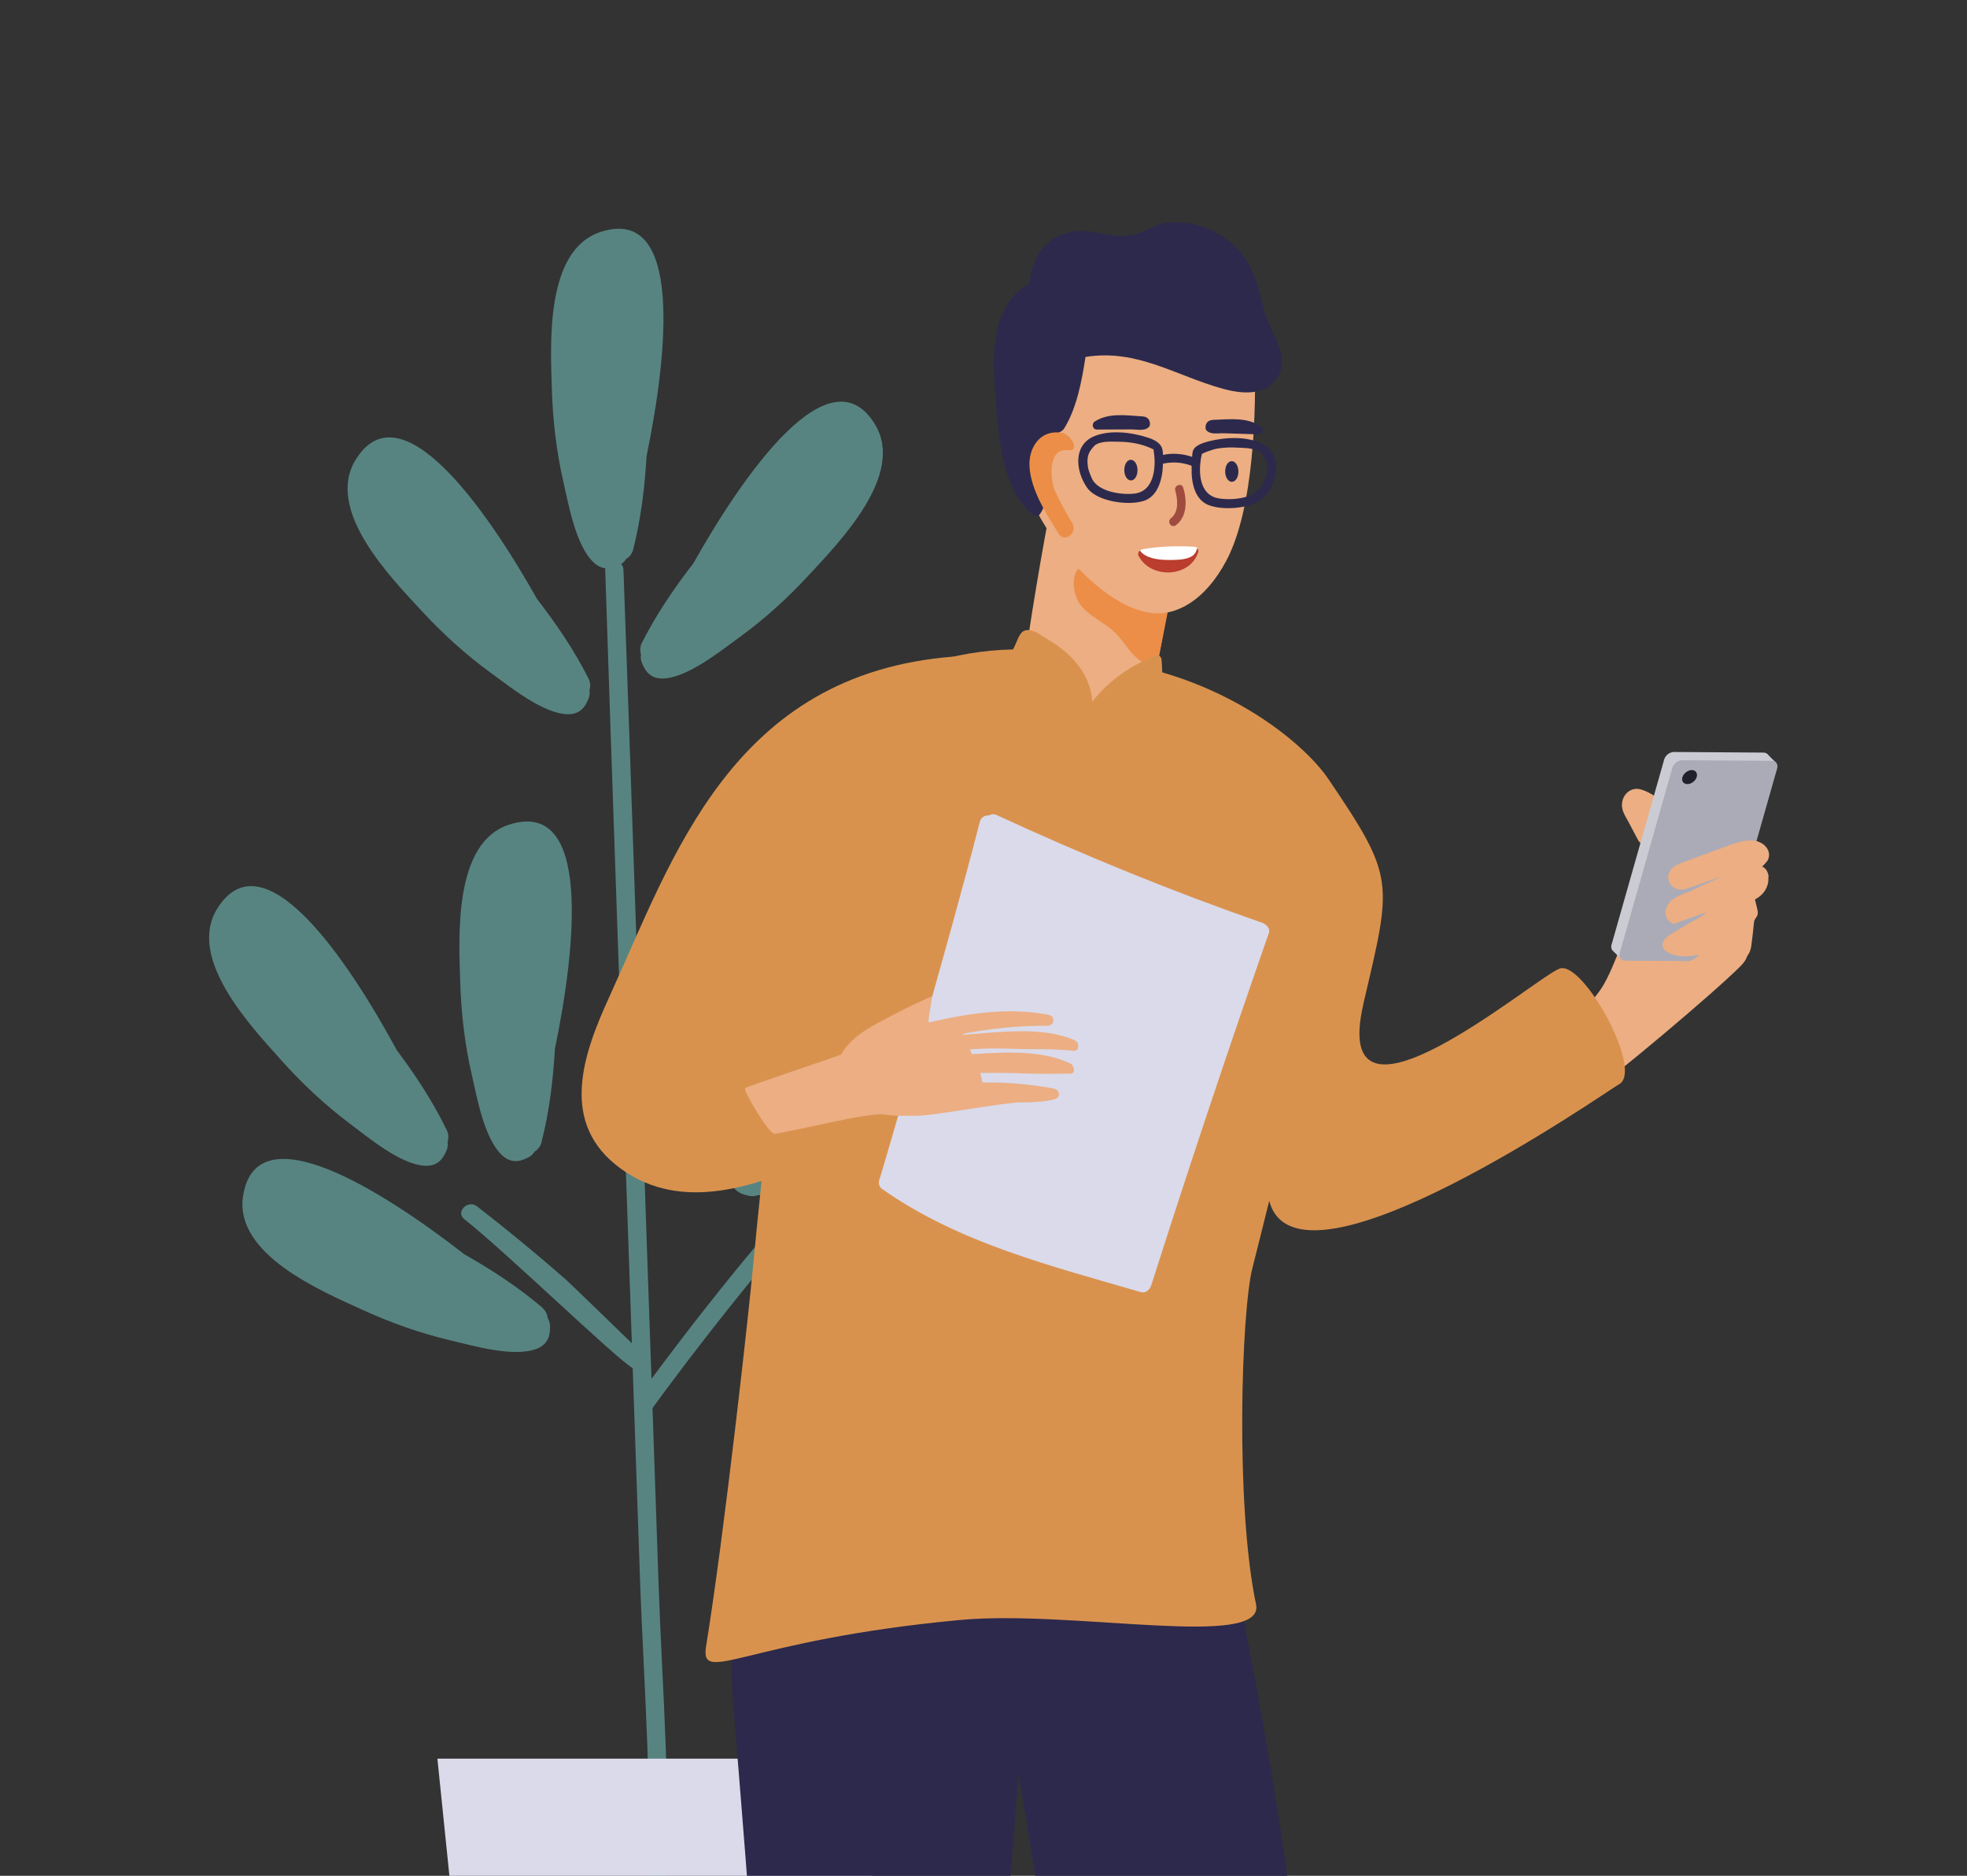 <svg width="301" height="287" viewBox="0 0 301 287" fill="none" xmlns="http://www.w3.org/2000/svg">
<rect x="0" y="0" width="301" height="287" fill="#333333" stroke="none"/>
<g clip-path="url(#clip0_1050_13989)">
<path d="M82.954 200.042C79.246 196.885 75.224 194.279 71.054 191.909C58.397 182.055 39.171 169.988 37.194 183.019C35.847 191.929 49.172 197.534 55.437 200.396C59.764 202.373 64.288 203.986 68.91 205.077C72.421 205.903 78.607 207.723 82.118 206.375C83.376 205.893 84.055 204.969 84.144 203.641L84.173 203.219C84.213 202.579 84.065 202.068 83.799 201.665C83.74 201.084 83.495 200.514 82.954 200.062V200.042Z" fill="#578481"/>
<path d="M117.767 182.334C121.574 179.298 124.901 175.848 128.024 172.208C140.115 161.667 155.634 145.101 143.221 140.671C134.733 137.646 126.684 149.655 122.678 155.257C119.91 159.126 117.463 163.259 115.508 167.587C114.026 170.875 111.058 176.6 111.71 180.303C111.942 181.631 112.72 182.474 114.006 182.814L114.416 182.924C115.036 183.085 115.566 183.038 116.012 182.854C116.593 182.907 117.2 182.775 117.748 182.33L117.767 182.334Z" fill="#578481"/>
<path d="M116.853 189.224C110.893 196.285 105.199 203.553 99.692 210.968C99.682 210.614 99.17 195.931 98.974 190.267C97.784 155.895 96.653 121.524 95.404 87.163C95.335 85.373 92.552 85.363 92.611 87.163C93.732 121.534 94.971 155.905 96.161 190.267L96.692 205.52C93.437 202.383 87.163 196.266 86.435 195.636C82.068 191.82 77.584 188.133 73.001 184.573C71.614 183.491 69.638 185.428 71.044 186.53C77.476 191.604 94.096 207.723 96.82 209.336L97.921 241.13C98.511 258.242 100.026 275.639 98.875 292.751C98.757 294.561 101.56 294.551 101.688 292.751C102.839 276.092 101.363 259.176 100.783 242.507C100.469 233.479 100.164 224.451 99.849 215.433C105.907 207.143 112.25 199.088 118.82 191.191C119.95 189.824 118.013 187.857 116.853 189.224Z" fill="#578481"/>
<path d="M68.369 172.919C66.245 168.542 63.609 164.54 60.728 160.694C53.087 146.592 40.321 127.828 33.28 138.96C28.471 146.582 38.433 157.066 43.026 162.199C46.193 165.74 49.694 169.034 53.49 171.886C56.381 174.05 61.308 178.2 65.065 178.367C66.412 178.426 67.405 177.865 68.015 176.675L68.212 176.302C68.507 175.731 68.576 175.2 68.487 174.718C68.674 174.158 68.664 173.538 68.359 172.909L68.369 172.919Z" fill="#578481"/>
<path d="M135.104 187.677C139.968 187.59 144.708 186.883 149.409 185.887C165.417 184.887 187.81 181.2 180.673 170.129C175.781 162.56 162.08 167.188 155.491 169.194C150.947 170.578 146.485 172.368 142.301 174.612C139.121 176.325 133.284 179.049 131.552 182.387C130.931 183.584 131.022 184.721 131.845 185.775L132.101 186.111C132.495 186.618 132.948 186.904 133.422 187.027C133.852 187.432 134.418 187.684 135.117 187.672L135.104 187.677Z" fill="#578481"/>
<path d="M82.875 174.728C84.074 170.008 84.635 165.248 84.92 160.459C88.175 144.753 90.516 122.173 77.957 126.156C69.362 128.88 70.218 143.317 70.424 150.201C70.562 154.951 71.113 159.721 72.175 164.353C72.981 167.874 74.083 174.217 76.846 176.774C77.83 177.688 78.961 177.895 80.19 177.384L80.583 177.216C81.173 176.971 81.567 176.607 81.812 176.194C82.314 175.889 82.707 175.407 82.885 174.728H82.875Z" fill="#578481"/>
<path d="M127.36 200.075C131.137 203.149 135.22 205.66 139.445 207.934C152.324 217.494 171.824 229.116 173.493 216.047C174.638 207.104 161.181 201.806 154.848 199.098C150.481 197.224 145.923 195.718 141.273 194.733C137.74 193.983 131.522 192.314 128.04 193.745C126.797 194.253 126.133 195.192 126.08 196.522L126.066 196.949C126.041 197.588 126.206 198.098 126.477 198.495C126.543 199.078 126.814 199.638 127.356 200.084L127.36 200.075Z" fill="#578481"/>
<path d="M90.033 103.763C87.83 99.426 85.136 95.463 82.195 91.667C74.328 77.692 61.248 59.135 54.393 70.395C49.712 78.095 59.842 88.412 64.523 93.466C67.749 96.958 71.299 100.193 75.154 102.986C78.075 105.101 83.08 109.172 86.837 109.28C88.184 109.32 89.168 108.739 89.758 107.539L89.945 107.166C90.23 106.595 90.289 106.054 90.201 105.582C90.377 105.022 90.358 104.402 90.043 103.773L90.033 103.763Z" fill="#578481"/>
<path d="M98.256 98.295C100.459 93.958 103.154 89.995 106.094 86.199C113.962 72.224 127.041 53.667 133.896 64.927C138.577 72.627 128.448 82.944 123.766 87.999C120.541 91.49 116.991 94.725 113.135 97.518C110.215 99.633 105.209 103.704 101.452 103.812C100.105 103.852 99.121 103.271 98.531 102.072L98.344 101.698C98.059 101.127 98 100.587 98.089 100.114C97.912 99.554 97.931 98.934 98.246 98.305L98.256 98.295Z" fill="#578481"/>
<path d="M96.899 84.035C98.098 79.315 98.659 74.555 98.944 69.766C102.199 54.06 104.54 31.48 91.981 35.463C83.386 38.187 84.242 52.624 84.448 59.508C84.586 64.258 85.137 69.028 86.199 73.66C87.005 77.181 88.107 83.524 90.87 86.081C91.853 86.995 92.984 87.202 94.214 86.691L94.607 86.523C95.197 86.278 95.591 85.914 95.837 85.501C96.338 85.196 96.731 84.714 96.908 84.035H96.899Z" fill="#578481"/>
<path d="M101.097 329.188C85.185 329.188 71.859 317.15 70.237 301.327L66.932 269.08H135.281L131.977 301.327C130.354 317.15 117.019 329.188 101.117 329.188H101.097Z" fill="#DADAEA"/>
<path d="M255.455 124.532C254.97 123.667 254.432 122.828 253.698 122.186C253.292 121.832 252.82 121.53 252.335 121.294C251.877 121.058 251.339 120.823 250.854 120.731C249.347 120.456 248.01 121.806 248.22 123.522C248.325 124.322 248.784 124.99 249.151 125.672C249.662 126.629 250.16 127.585 250.671 128.542C250.789 128.778 251.012 128.975 251.261 129.132C251.234 130.574 250.671 132.028 250.278 133.391C249.688 135.423 249.518 137.402 249.662 139.512C249.74 140.613 249.806 141.74 249.963 142.854C249.898 143.064 249.858 143.287 249.898 143.522C250.147 145.279 250.055 147.048 249.937 148.804C249.806 150.652 249.662 152.487 249.531 154.335C249.452 155.357 250.579 156.301 251.549 156.222C251.955 156.183 252.296 156.065 252.584 155.855C252.637 155.855 252.676 155.855 252.715 155.855C253.777 155.934 255.061 156.065 256.097 155.764C257.067 155.475 257.722 154.584 257.735 153.588C257.735 153.077 257.591 152.631 257.407 152.159C257.014 151.163 256.674 150.141 256.372 149.119C255.73 146.891 255.389 145.121 255.179 142.906C255.101 142.081 254.524 141.294 253.725 141.085C253.685 140.665 253.646 140.233 253.607 139.8C253.528 138.713 253.423 137.585 253.567 136.498C253.712 135.397 254.078 134.322 254.393 133.26C254.747 132.068 255.022 130.888 255.101 129.695C255.324 129.551 255.52 129.368 255.691 129.145C256.202 128.49 256.398 127.507 256.28 126.642C256.175 125.842 255.835 125.213 255.455 124.532Z" fill="#ECAE82"/>
<path d="M262.27 135.934C262.532 136.235 262.44 136.655 262.598 137.009C263.345 138.673 263.515 139.931 264.603 141.491C266.831 144.663 268.653 145.488 266.333 147.834C262.283 151.91 246.398 165.239 243.489 167.074C242.781 167.52 240.357 164.623 241.064 164.178C241.156 164.125 241.248 164.06 241.339 163.994C241.3 163.929 241.274 163.876 241.261 163.811C241.077 163.942 240.894 164.086 240.71 164.217C240.658 164.256 240.606 164.296 240.566 164.322C239.937 164.768 239.282 163.745 239.806 163.26C240.291 162.802 240.802 162.33 241.3 161.871C240.907 162.146 240.527 162.448 240.134 162.71C240.068 162.749 240.029 162.789 239.976 162.828C239.531 163.129 239.033 162.684 239.007 162.238C238.98 162.251 238.954 162.277 238.928 162.304C238.312 162.723 237.578 161.688 238.168 161.242C238.207 161.216 238.246 161.177 238.286 161.137C238.155 161.006 238.063 160.849 238.063 160.665C238.024 160.613 237.997 160.547 237.971 160.495C237.316 161.019 236.425 160.076 237.08 159.538C239.452 157.585 243.83 153.378 245.389 150.678C246.713 148.372 247.526 145.816 248.64 143.418C249.937 140.652 253.987 136.655 256.215 137.297C256.726 137.441 256.818 138.018 256.477 138.411C254.8 140.338 253.528 142.356 252.48 144.65C255.088 144.086 256.831 141.15 257.919 139.682C258.954 138.267 258.744 136.445 260.422 135.659C261.222 135.279 261.628 135.253 262.27 135.986V135.934Z" fill="#ECAE82"/>
<path d="M199.608 361.059C199.32 343.68 200.29 326.223 199.176 308.857C196.961 274.532 188.062 240.128 182.754 206.144C182.321 203.392 181.325 202.946 179.241 203.916C177.97 200.351 172.387 200.154 171.574 203.968C169.359 202.474 165.362 204.034 165.1 207.114C165.1 207.258 165.087 207.389 165.073 207.533C164.366 207.966 163.737 208.647 163.33 209.578C163.199 209.879 163.094 210.194 162.963 210.495C160.342 209.25 156.935 211.753 157.393 214.964C157.524 215.895 157.642 216.839 157.76 217.769C156.528 217.061 154.916 216.891 153.671 217.441C152.924 215.082 149.398 214.296 147.354 215.633C147.354 215.384 147.367 215.148 147.38 214.899C147.472 210.508 140.879 209.892 139.53 213.89C139.385 214.309 139.254 214.728 139.11 215.148C139.189 212.671 139.28 210.207 139.346 207.73C139.385 206.052 138.35 204.899 137 204.375C138.009 195.213 126.056 191.858 120.329 197.441C120.198 197.494 120.08 197.586 119.962 197.651C118.835 198.162 117.996 199.158 117.917 200.652C117.524 201.911 119.739 202.802 119.857 203.916C116.921 222.278 110.683 241.347 112.138 259.879C113.868 281.819 115.834 303.601 116.607 325.607C117.393 347.887 117.878 370.207 119.739 392.435C120.145 397.376 120.29 412.592 120.853 417.507C121.325 421.583 121.81 429.958 126.24 430.22C136.292 430.823 133.697 430.784 140.539 429.565C142.426 429.224 143.383 427.494 143.474 425.908C145.44 390.6 153.488 305.79 155.82 271.452C161.679 304.165 173.606 392.71 181.889 424.952C182.295 426.564 184.025 427.743 185.742 427.73C191.325 427.717 192.544 427.848 198.114 427.835C200.159 427.835 202.269 426.105 202.112 424.047C200.762 406.118 199.897 379.001 199.595 361.033L199.608 361.059Z" fill="#2C294C"/>
<path d="M208.626 153.601C213.017 134.833 213.567 134.388 203.279 119.198C199.321 113.365 186.713 103.208 168.967 101.059C149.845 96.157 132.48 101.95 118.98 117.271C114.327 122.553 122.27 126.275 121.562 132.802C120.645 141.281 119.753 149.774 118.875 158.267C118.037 166.393 115.913 186.327 115.166 194.453C114.629 200.364 110.854 234.637 108.05 251.871C107.054 258.018 114 250.928 146.923 247.861C164.157 246.262 193.672 252.448 192.204 245.462C188.993 230.233 189.963 200.587 191.654 193.994C192.532 190.574 193.371 187.153 194.223 183.732C198.561 200.141 246.556 166.498 247.709 165.921C251.641 163.981 242.296 146.983 238.692 148.188C235.088 149.394 203.227 176.734 208.64 153.601H208.626Z" fill="#D9924E"/>
<path d="M145.978 100.456C111.915 103.09 102.964 131.268 93.239 152.526C89.111 161.53 85.533 171.95 95.008 178.817C104.497 185.698 115.978 181.36 125.598 177.205C128.088 176.131 126.725 172.238 124.261 172.277C123.803 172.277 123.344 172.291 122.872 172.304C123.881 170.941 123.698 169.289 122.243 168.28C122.046 168.149 121.863 168.057 121.679 167.939C121.103 167.284 120.225 166.851 119.347 166.956C119.766 165.96 120.264 164.977 120.67 164.073C122.138 160.783 123.907 157.716 125.873 154.702C127.289 152.526 124.995 150.482 122.99 150.862C124.484 148.66 125.965 146.432 127.42 144.204C129.058 141.675 125.873 139.486 123.724 140.744C124.864 138.948 126.004 137.153 127.145 135.37C127.983 134.06 127.485 132.802 126.529 132.081C126.673 131.858 126.83 131.648 126.974 131.425C127.852 130.102 127.368 128.87 126.398 128.175C128.101 126.117 129.818 124.06 131.522 122.002C133.318 119.84 131.181 116.943 128.98 117.559C128.704 117.245 128.35 116.996 127.944 116.838C133.776 112.317 140.185 108.726 147.105 106.747C150.343 105.816 149.36 100.193 145.991 100.456H145.978Z" fill="#D9924E"/>
<path d="M164.628 72.028C169.176 71.491 173.711 71.019 178.272 70.692C178.678 70.665 179.045 70.692 179.399 70.77C181.719 70.967 183.986 73.168 182.964 76.117C179.163 87.009 178.953 93.811 176.293 105.069C175.1 110.102 156.135 106.039 156.411 103.981C157.459 96.131 159.556 83.365 161.168 75.593C161.522 73.876 162.793 72.251 164.628 72.028Z" fill="#ECAE82"/>
<path d="M170.854 97.035C169.229 95.279 166.831 94.466 165.35 92.553C163.685 90.39 163.725 85.515 167.565 86.458C168.01 86.576 168.299 86.865 168.469 87.205C170.121 87.638 172.1 89.394 173.358 90.587C173.607 90.429 173.921 90.338 174.21 90.39C175.756 90.652 178.024 88.857 179.36 90.246C178.784 93.195 177.63 99.001 177.054 101.963C176.346 101.924 175.638 101.727 175.009 101.386C173.148 100.39 172.257 98.529 170.881 97.035H170.854Z" fill="#EC8E48"/>
<path d="M161.758 41.124C164.786 37.795 169.897 41.583 174.052 41.465C178.953 41.334 182.859 37.939 185.493 41.937C188.757 45.331 191.824 48.883 191.981 53.811C192.282 62.893 191.876 77.847 187.656 85.79C184.327 92.068 179.91 94.112 176.581 93.824C171.024 93.339 165.86 88.11 162.846 84.571C161.208 82.644 158.521 78.542 157.905 76.419C154.366 64.23 152.728 51.019 161.745 41.111L161.758 41.124Z" fill="#ECAE82"/>
<path d="M172.047 71.937C172.047 72.815 172.505 73.509 173.069 73.509C173.633 73.509 174.078 72.802 174.065 71.924C174.065 71.045 173.606 70.351 173.043 70.351C172.479 70.351 172.034 71.058 172.047 71.937Z" fill="#2C294C"/>
<path d="M187.487 72.146C187.487 73.025 187.945 73.719 188.509 73.719C189.072 73.719 189.518 73.011 189.505 72.133C189.505 71.255 189.046 70.561 188.483 70.561C187.919 70.561 187.474 71.268 187.487 72.146Z" fill="#2C294C"/>
<path d="M179.176 79.302C180.421 78.359 180.225 76.393 179.845 75.069C179.609 74.269 180.814 73.798 181.063 74.61C181.653 76.511 181.693 79.066 179.936 80.364C179.255 80.862 178.508 79.813 179.176 79.302Z" fill="#A04B40"/>
<path d="M174.903 63.719C174.798 63.719 174.562 63.693 174.549 63.693C172.203 63.535 169.595 63.155 167.524 64.492C167 64.833 167.17 65.724 167.852 65.724C169.608 65.724 171.377 65.711 173.134 65.698C174.012 65.698 175.309 66.026 175.899 65.226C176.03 65.056 176.135 63.811 174.89 63.719H174.903Z" fill="#2C294C"/>
<path d="M185.572 64.243C185.677 64.243 185.912 64.23 185.926 64.23C188.285 64.138 190.893 63.837 192.924 65.239C193.448 65.593 193.239 66.484 192.57 66.458C190.814 66.406 189.045 66.34 187.289 66.288C186.41 66.262 185.1 66.563 184.536 65.737C184.418 65.554 184.34 64.322 185.585 64.256L185.572 64.243Z" fill="#2C294C"/>
<path d="M193.463 47.507C192.519 43.811 191.851 40.508 189.007 37.716C186.477 35.226 182.742 33.811 179.19 34.02C177.552 34.112 176.74 34.65 175.245 35.292C171.995 36.694 170.501 35.986 167.172 35.475C161.274 34.571 157.854 38.516 157.578 43.286C152.27 46.419 151.812 52.684 152.205 58.594C152.572 64.269 152.899 73.903 157.316 78.083C157.971 78.713 158.653 79.329 159.151 78.634C160.488 76.773 159.872 74.479 160.147 72.304C160.488 69.604 159.4 69.578 161.523 66.576C161.864 66.091 162.467 66.183 162.886 65.488C164.747 62.422 165.521 58.45 166.11 54.61C174.079 53.352 179.846 57.48 187.159 59.486C190.003 60.272 193.607 60.613 195.468 57.782C197.578 54.571 194.262 50.652 193.463 47.507Z" fill="#2C294C"/>
<path d="M162.386 66.196C164.038 66.458 165.231 69.119 163.553 68.883C160.014 68.398 160.892 73.889 161.39 75.003C162.177 76.746 163.094 78.411 164.09 80.049C164.955 81.465 162.95 83.129 162.033 81.688C160.158 78.726 157.734 74.977 157.537 71.36C157.38 68.45 159.215 65.711 162.373 66.209L162.386 66.196Z" fill="#EC8E48"/>
<path d="M182.374 83.745C181.47 84.204 180.448 84.846 179.439 85.056C178.298 85.292 177.394 84.964 176.385 84.558C176.254 84.505 176.149 84.466 176.044 84.427C175.795 84.335 175.612 84.401 175.467 84.532C175.441 84.492 175.415 84.453 175.389 84.414C174.982 83.667 173.855 84.335 174.248 85.082C176.11 88.595 182.06 88.411 183.344 84.519C183.541 83.942 182.859 83.522 182.374 83.772V83.745Z" fill="#BA3D2D"/>
<path d="M182.741 83.653C182.964 83.653 183.108 83.732 183.226 83.824C183.004 84.532 182.807 84.99 181.955 85.318C180.959 85.698 179.622 85.685 178.587 85.672C177.224 85.659 175.258 85.41 174.432 84.23C174.537 84.138 174.655 84.06 174.812 84.034C177.447 83.575 180.068 83.509 182.741 83.653Z" fill="white"/>
<path d="M193.057 67.847C190.763 66.747 187.591 66.852 184.931 67.533C182.231 68.228 182.506 69.145 182.427 69.905C180.986 69.407 179.452 69.289 177.958 69.604C177.945 68.778 177.958 67.677 175.586 66.93C172.978 66.104 169.846 65.777 167.5 66.72C164.184 68.057 164.564 72.081 166.359 74.623C167.867 76.773 172.703 77.402 175.049 76.629C177.146 75.934 177.867 73.444 177.958 71.163C177.958 71.098 177.958 71.019 177.958 70.941C179.452 70.626 180.907 70.718 182.349 71.268C182.349 71.386 182.349 71.504 182.349 71.609C182.283 73.889 182.847 76.419 184.891 77.258C187.172 78.188 192.047 77.861 193.686 75.816C195.639 73.391 196.281 69.407 193.057 67.847ZM173.542 75.528C171.497 75.737 168.207 75.239 167.146 73.352C166.87 72.697 166.556 72.041 166.464 71.334C166.228 69.578 166.779 68.975 167.486 68.188C168.325 67.441 170.081 67.572 171.13 67.585C173.043 67.599 174.839 67.926 176.53 68.765C176.53 68.817 176.53 68.857 176.53 68.909C176.962 71.399 176.661 75.2 173.555 75.528H173.542ZM193.804 72.526C193.659 73.221 193.306 73.85 192.991 74.492C191.812 76.301 188.483 76.589 186.464 76.249C183.371 75.711 183.332 71.897 183.922 69.447C183.922 69.394 185.481 68.765 186.268 68.634C187.277 68.463 188.325 68.424 189.4 68.49C190.448 68.542 192.218 68.529 193.004 69.329C193.646 70.154 194.158 70.809 193.817 72.54L193.804 72.526Z" fill="#2C294C"/>
<path d="M176.162 196.681C181.915 178.621 187.918 160.639 194.17 142.749C194.419 142.015 193.737 141.399 193.147 141.19C179.32 136.367 165.795 130.849 152.505 124.702C152.06 124.492 151.653 124.571 151.312 124.768C150.736 124.728 150.12 125.004 149.936 125.737C145.415 143.483 134.786 179.958 134.628 180.298C134.405 180.77 134.432 181.53 134.917 181.871C146.778 190.233 160.854 193.68 174.589 197.704C175.323 197.913 175.952 197.31 176.149 196.681H176.162Z" fill="#DADAEA"/>
<path d="M114.012 166.485C113.999 166.314 128.652 161.491 128.743 161.308C130.46 158.254 133.986 156.72 136.961 155.135C138.783 154.178 140.762 153.247 142.636 152.395C142.636 152.789 141.928 156.485 142.099 156.445C148.193 155.043 154.261 154.073 160.473 155.279C161.535 155.488 161.378 156.943 160.303 156.943C155.821 156.917 151.43 157.363 147.118 158.228H147.289C147.38 158.254 147.472 158.28 147.551 158.319C153.003 157.913 159.582 157.009 164.471 159.171C165.231 159.512 165.139 160.862 164.3 160.77C160.867 160.416 158.14 160.587 155.087 160.469C152.859 160.39 150.604 160.377 148.376 160.561C148.507 160.796 148.639 161.045 148.77 161.294C153.697 160.98 159.412 160.613 163.789 162.723C164.405 163.011 164.602 164.27 163.829 164.27C162.033 164.27 159.097 164.335 156.922 164.243C154.602 164.139 152.295 164.139 149.975 164.165C150.133 164.65 150.251 165.135 150.329 165.62C154.012 165.58 157.656 165.869 161.299 166.563C161.915 166.681 162.269 167.336 161.889 167.887C161.483 168.477 157.996 168.699 156.253 168.66C154.235 168.608 142.819 170.679 140.735 170.692C138.756 170.718 137.184 170.81 135.257 170.521C132.859 170.154 120.906 173.234 118.507 173.47C117.695 173.549 113.645 166.799 114.025 166.485H114.012Z" fill="#ECAE82"/>
<path d="M177.747 100.914C177.708 100.534 177.341 100.115 176.909 100.272C176.869 100.285 176.83 100.312 176.791 100.325C176.555 100.298 176.332 100.377 176.201 100.574C172.623 102.068 169.556 104.335 167.144 107.336C166.895 103.195 164.012 99.997 160.486 97.926C159.53 97.363 157.721 95.869 156.568 96.603C155.939 96.996 155.572 98.267 155.27 98.857C154.536 100.325 153.829 101.819 153.147 103.313C152.793 104.073 153.92 104.741 154.274 103.968C154.916 102.566 155.598 101.163 156.292 99.774C155.742 101.688 155.48 103.627 155.493 105.659C155.493 106.38 156.424 106.511 156.725 105.947C157.066 106.183 157.59 106.118 157.721 105.606L157.813 105.279C157.813 105.41 157.813 105.554 157.8 105.685C157.773 106.052 158.062 106.288 158.389 106.327C158.612 107.022 158.992 107.664 159.543 108.228C159.674 108.451 159.844 108.66 160.054 108.896C160.29 109.145 160.578 109.145 160.801 109.001C161.063 108.909 161.273 108.621 161.312 108.346C161.312 108.267 161.312 108.188 161.312 108.11C161.705 108.634 162.492 108.333 162.544 107.848C162.675 108.031 162.819 108.201 162.95 108.385C163.331 108.909 164.078 108.66 164.182 108.175C164.222 108.241 164.274 108.293 164.313 108.359C164.549 108.726 164.969 108.726 165.257 108.542C165.454 108.778 165.742 108.831 165.991 108.739C166.017 108.778 166.07 108.791 166.109 108.831C165.965 109.42 166.908 109.879 167.341 109.263C167.485 109.053 167.656 108.857 167.8 108.66C167.983 108.791 168.232 108.844 168.507 108.726C168.966 108.516 169.412 108.319 169.87 108.11C169.176 108.582 169.831 109.722 170.539 109.25C170.867 109.027 171.207 108.831 171.548 108.621C171.614 109.027 172.046 109.329 172.518 109.106C173.304 108.739 174.366 108.215 175.034 107.481C174.995 107.743 174.969 107.992 174.929 108.254C174.838 108.896 175.559 109.25 175.952 109.001C175.952 109.04 175.952 109.093 175.952 109.132C175.991 109.84 177.092 110.076 177.249 109.302C177.813 106.524 177.983 103.745 177.747 100.914Z" fill="#D9924E"/>
<path d="M262.623 144.689C262.439 145.318 261.771 145.816 261.116 145.816L247.944 146.602L246.791 145.462C246.581 145.253 246.502 144.938 246.594 144.584L254.667 116.183C254.851 115.554 255.519 115.056 256.175 115.056L269.831 115.148C270.159 115.148 270.421 115.279 270.578 115.488C270.736 115.698 271.797 116.707 271.797 116.707L262.623 144.689Z" fill="#CBCBD3"/>
<path d="M263.882 145.947C263.699 146.576 263.03 147.074 262.375 147.074L248.718 146.983C248.063 146.983 247.67 146.471 247.853 145.842L255.927 117.441C256.11 116.812 256.779 116.314 257.434 116.314L271.09 116.406C271.746 116.406 272.139 116.917 271.956 117.546L263.882 145.947Z" fill="#ABABB7"/>
<path d="M259.635 118.896C259.818 118.306 259.477 117.821 258.888 117.821C258.298 117.821 257.642 118.306 257.459 118.896C257.275 119.486 257.616 119.971 258.206 119.971C258.809 119.971 259.451 119.486 259.635 118.896Z" fill="#20202D"/>
<path d="M270.644 134.178C270.644 134.06 270.618 133.942 270.591 133.824C270.526 133.549 270.421 133.273 270.238 133.038C270.08 132.841 269.884 132.684 269.648 132.566C269.713 132.592 270.408 131.792 270.473 131.688C271.286 130.207 269.91 128.699 268.206 128.595C266.856 128.516 265.546 128.988 264.3 129.446L257.826 131.832C257.013 132.133 256.148 132.461 255.65 133.103C255.1 133.811 255.165 134.768 255.742 135.449C256.083 135.842 256.633 136.118 257.197 136.131C257.629 136.131 258.036 136 258.429 135.855L263.553 134.06L258.966 136.209C258.009 136.655 256.397 137.114 255.69 137.848C254.93 138.634 254.549 139.682 255.165 140.639C255.375 140.954 255.677 141.163 256.017 141.334C255.519 141.701 261.483 139.289 261.024 139.709C260.329 140.338 259.307 140.77 258.481 141.255C257.852 141.635 257.21 142.002 256.594 142.395C256.03 142.762 255.349 143.077 254.877 143.549C254.287 144.125 254.182 145.03 254.943 145.541C256.266 146.432 258.154 146.485 259.7 146.104C260.539 145.895 258.979 147.061 255.808 148.411C252.02 150.036 238.874 163.811 265.572 147.585C265.703 147.507 265.847 147.441 265.978 147.363C267.131 146.72 267.813 146 267.983 144.794C268.154 143.549 268.285 142.291 268.416 141.045C268.455 140.626 268.861 140.351 268.953 139.931C269.032 139.604 268.953 139.276 268.874 138.948L268.586 137.756C268.586 137.756 268.573 137.664 268.586 137.625C268.599 137.585 268.639 137.572 268.678 137.546C270.002 136.825 270.736 135.515 270.591 134.178H270.644Z" fill="#ECAE82"/>
</g>
<defs>
<clipPath id="clip0_1050_13989">
<rect width="301" height="287" fill="white"/>
</clipPath>
</defs>
</svg>
